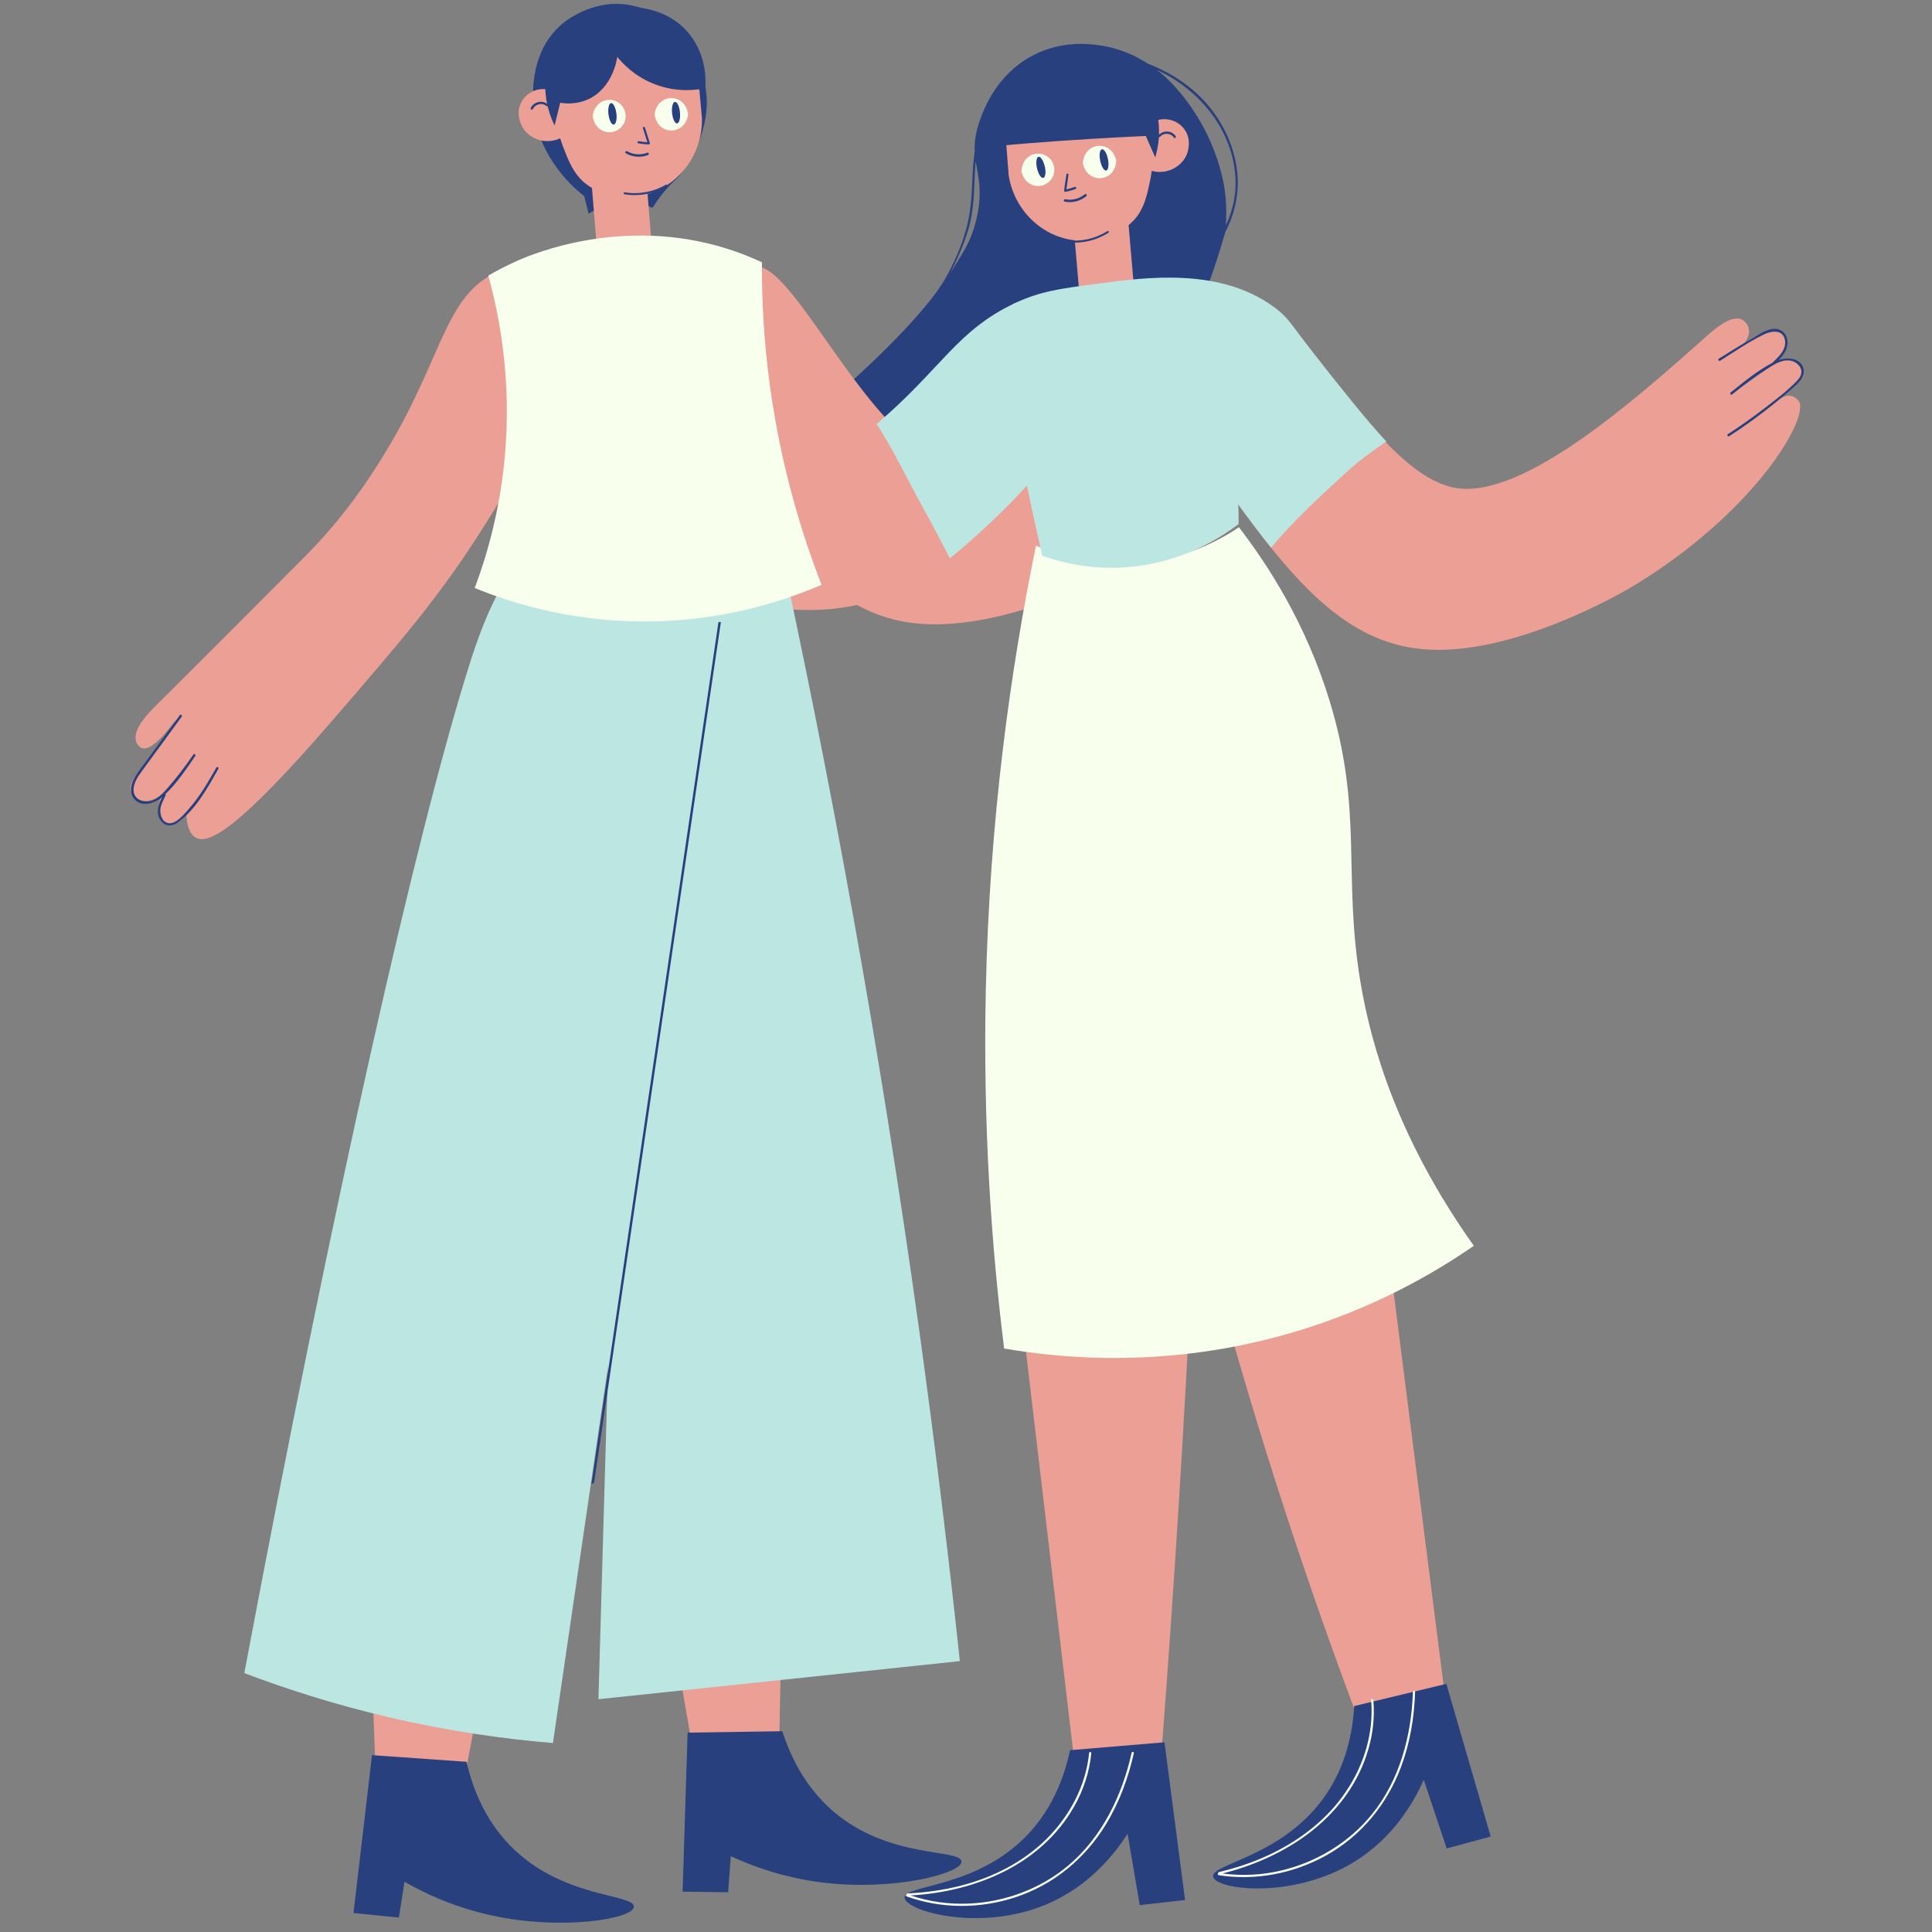 <?xml version="1.0" encoding="UTF-8"?>
<svg xmlns="http://www.w3.org/2000/svg" xmlns:xlink="http://www.w3.org/1999/xlink" width="375pt" height="375pt" viewBox="0 0 375 375" version="1.2">
<rect x="0" y="0" width="375" height="375" fill="#808080" stroke="none"/>
<defs>
<clipPath id="clip1">
  <path d="M 68.559 340 L 123.121 340 L 123.121 373.199 L 68.559 373.199 Z M 68.559 340 "/>
</clipPath>
<clipPath id="clip2">
  <path d="M 216 55.375 L 350.152 55.375 L 350.152 126.945 L 216 126.945 Z M 216 55.375 "/>
</clipPath>
<clipPath id="clip3">
  <path d="M 333 63 L 350.152 63 L 350.152 85 L 333 85 Z M 333 63 "/>
</clipPath>
</defs>
<g id="surface1">
<path style=" stroke:none;fill-rule:nonzero;fill:rgb(15.689%,25.099%,49.409%);fill-opacity:1;" d="M 137.137 18.555 C 137.719 26.094 133 33.164 131.199 34.82 C 130.984 35.016 129.891 35.984 128.656 37.508 C 127.738 38.641 127.09 39.656 126.68 40.336 C 125.543 39.883 123.691 39.312 121.367 39.348 C 117.914 39.398 115.383 40.758 114.246 41.469 C 113.965 40.336 113.684 39.203 113.398 38.074 C 112.012 37.004 104 30.621 103.512 20.098 C 103.395 17.711 103.039 10.043 108.879 4.836 C 109.305 4.453 114.418 0.039 121.367 0.852 C 130.148 1.883 136.52 10.633 137.137 18.555 "/>
<path style=" stroke:none;fill-rule:nonzero;fill:rgb(92.159%,62.349%,58.429%);fill-opacity:1;" d="M 214.512 59.359 C 207.969 58.016 202.555 58.055 200.77 58.148 C 189.199 58.801 184.805 70.836 167.16 84.742 C 165.27 86.23 162.438 88.441 158.699 90.895 C 155.086 93.344 151.273 96.16 147.375 99.367 C 141.789 103.953 137.008 108.551 132.969 112.852 C 140.004 116.008 155.742 121.781 171.789 115.828 C 177.523 113.707 181.539 110.738 185.457 107.484 C 194.316 100.117 208.703 86.25 223.57 61.938 C 221.422 61.141 218.332 60.141 214.512 59.359 "/>
<path style=" stroke:none;fill-rule:nonzero;fill:rgb(92.159%,62.349%,58.429%);fill-opacity:1;" d="M 139.578 249.594 C 144.16 251.156 148.586 252.77 152.852 254.41 C 152.316 282.32 151.789 310.262 151.254 338.176 C 145.535 337.875 139.805 337.594 134.086 337.305 C 131.387 322.016 128.766 306.512 126.215 290.824 C 123.605 274.762 121.145 258.871 118.836 243.168 C 125.5 245.008 132.434 247.148 139.578 249.594 "/>
<path style=" stroke:none;fill-rule:nonzero;fill:rgb(92.159%,62.349%,58.429%);fill-opacity:1;" d="M 81.934 247.574 C 90.18 251.223 97.742 252.949 103.598 253.793 C 102.027 269.82 99.969 286.57 97.32 303.957 C 95.109 318.535 92.625 332.543 89.965 345.98 C 84.297 345.582 78.609 345.145 72.949 344.723 C 71.57 309.906 70.207 275.125 68.848 240.328 C 72.395 242.727 76.75 245.289 81.934 247.574 "/>
<g clip-path="url(#clip1)" clip-rule="nonzero">
<path style=" stroke:none;fill-rule:nonzero;fill:rgb(15.689%,25.099%,49.409%);fill-opacity:1;" d="M 98.926 358.133 C 109.027 368.578 123.148 367.527 123.039 370.117 C 122.941 372.379 109.441 374.781 95.645 371.832 C 88.199 370.242 82.387 367.461 78.516 365.246 C 78.148 367.562 77.785 369.879 77.422 372.195 C 74.492 371.898 71.547 371.609 68.609 371.32 C 69.812 361.117 71.012 350.895 72.207 340.672 C 78.32 341.102 84.441 341.531 90.551 341.965 C 91.691 346.887 93.969 353.008 98.926 358.133 "/>
</g>
<path style=" stroke:none;fill-rule:nonzero;fill:rgb(73.729%,90.199%,88.629%);fill-opacity:1;" d="M 116.156 329.816 C 139.539 327.355 162.93 324.883 186.309 322.422 C 184.078 301.574 181.469 280.23 178.449 258.426 C 170.727 202.82 161.137 150.613 150.504 102.078 C 141.273 100.719 132.047 99.352 122.816 97.977 C 120.594 175.281 118.371 252.555 116.156 329.816 "/>
<path style=" stroke:none;fill-rule:nonzero;fill:rgb(73.729%,90.199%,88.629%);fill-opacity:1;" d="M 90.934 129.578 C 80.996 161.23 64.863 231.984 47.422 324.746 C 55.43 327.789 64.695 330.777 75.109 333.23 C 86.984 336.027 97.867 337.543 107.324 338.32 C 118.863 259.457 130.402 180.586 141.945 101.719 C 135.742 98.848 124.043 94.609 112.973 99.027 C 99.367 104.457 93.91 120.102 90.934 129.578 "/>
<path style=" stroke:none;fill-rule:nonzero;fill:rgb(15.689%,25.099%,49.409%);fill-opacity:1;" d="M 184.488 52.992 C 185.871 50.156 187.156 47.324 188.02 44.301 C 189.031 40.789 189.062 37.207 189.219 33.582 C 189.242 32.836 189.305 32.086 189.387 31.352 C 189.848 34.242 190.73 36.992 189.609 42.145 C 188.559 46.957 186.742 49.219 184.488 52.992 Z M 237.934 43.746 C 238.176 40.395 237.93 37.176 237.195 34.133 C 233.938 20.84 225.215 14.09 225.215 14.09 C 225.012 13.93 224.781 13.75 224.527 13.559 C 224.664 13.625 224.812 13.68 224.957 13.762 C 233.074 17.684 239.301 25.367 239.809 34.605 C 239.98 37.883 239.25 40.906 237.934 43.746 Z M 186.914 77.926 C 187.195 78.082 183.973 84.438 177.223 96.984 C 183.074 98.559 190.453 99.891 199 99.984 C 202.82 100.023 206.352 99.809 209.574 99.457 C 216.129 91.348 223.602 80.457 229.891 66.645 C 233.418 58.906 235.961 51.621 237.816 45.082 C 239.75 41.336 240.637 37.27 240.09 32.996 C 239.547 28.578 237.633 24.336 234.852 20.879 C 231.676 16.93 227.441 14.164 222.777 12.344 C 220.598 10.93 217.469 9.367 213.406 8.797 C 211.422 8.508 206.016 7.84 200.41 10.789 C 193.469 14.445 190.953 21.191 190.199 23.332 C 189.305 25.875 189.105 27.781 189.184 29.477 C 188.984 31.031 188.82 32.586 188.766 34.172 C 188.629 38.031 188.445 41.766 187.223 45.469 C 187.223 45.469 186.227 49.305 183.414 54.188 C 179.586 60.844 166.289 74.441 146.32 89.852 C 150.266 91.449 154.996 93.055 160.418 94.324 C 165.938 95.609 170.957 96.246 175.242 96.559 C 182.746 83.977 186.637 77.777 186.914 77.926 "/>
<path style=" stroke:none;fill-rule:nonzero;fill:rgb(92.159%,62.349%,58.429%);fill-opacity:1;" d="M 105.23 17.289 C 106.305 17.234 107.145 17.578 107.602 17.809 C 107.625 16.613 107.871 12.016 111.488 8.129 C 112.531 7 116.102 3.555 121.555 3.574 C 126.477 3.617 129.746 6.465 130.773 7.398 C 135.266 11.441 135.723 16.844 135.805 18.082 C 135.953 19.73 136.105 21.375 136.254 23.02 C 136.387 31.227 130.027 38.055 122.125 38.195 C 121.727 38.199 115.98 38.434 112.504 34.551 C 111.023 32.879 110.27 31.016 109.289 28.473 C 109.039 27.805 108.848 27.23 108.727 26.848 C 108.293 27.051 106.672 27.738 104.695 27.18 C 104.238 27.043 102.516 26.527 101.473 24.801 C 101.297 24.492 99.961 22.203 101.176 19.863 C 102 18.242 103.656 17.336 105.23 17.289 "/>
<path style=" stroke:none;fill-rule:nonzero;fill:rgb(92.159%,62.349%,58.429%);fill-opacity:1;" d="M 119.492 48.594 C 117.195 48.578 113.941 48.676 110.094 49.215 C 103.473 50.152 98.391 52.016 96.746 52.707 C 86.074 57.211 85.969 70.027 74.031 89.059 C 71.629 92.891 67.016 100.137 59.215 107.988 C 37.547 129.773 30.414 136.805 30.414 136.805 C 28.906 138.293 25.566 141.645 26.457 144.012 C 26.516 144.156 26.812 144.941 27.52 145.188 C 29.922 146.012 34.105 139.602 34.168 139.641 C 34.207 139.672 32.68 142.441 28.316 147.961 C 26.453 150.312 24.777 152.27 25.426 153.84 C 25.758 154.637 26.523 155.016 26.75 155.141 C 28.176 155.836 30.098 155.41 31.625 154.004 C 30.105 156.613 30.969 159.266 32.309 159.836 C 33.355 160.273 35 159.594 36.168 158.145 C 36.254 159.738 36.613 161.828 38.02 162.598 C 40.465 163.918 46.062 161.227 64.594 139.758 C 78.434 123.727 85.352 115.719 93.785 102.402 C 101.812 89.777 111.621 71.77 119.492 48.594 "/>
<path style=" stroke:none;fill-rule:nonzero;fill:rgb(92.159%,62.349%,58.429%);fill-opacity:1;" d="M 103.496 97.238 C 110.949 101.148 119.379 102.809 127.777 101.727 C 132.859 101.055 137.688 99.414 142.105 96.949 C 142.93 80.43 144.117 63.887 139.59 47.805 C 133.02 46.324 127.586 47.426 126.508 47.66 L 124.82 26.91 L 114.195 27.777 L 115.883 48.531 C 110.68 48.633 105.805 49.395 101.461 50.691 C 101.941 66.223 100.895 81.875 103.496 97.238 "/>
<path style=" stroke:none;fill-rule:nonzero;fill:rgb(92.159%,62.349%,58.429%);fill-opacity:1;" d="M 248.27 74.504 C 247.508 75.082 246.941 75.535 246.449 75.938 C 248.297 74.691 249.34 74.082 250.43 74.43 C 250.43 74.43 251.227 74.664 251.754 75.453 C 253.871 78.617 242.465 96.773 218.262 110.211 C 218.227 110.227 218.211 110.242 218.188 110.254 C 216.938 110.941 194.207 123.293 176.676 120.867 C 159.793 118.531 149.5 102.723 135.809 81.66 C 127.598 69.043 122.562 57.559 119.531 49.535 C 126.246 48.555 131.855 48.617 135.844 48.879 C 135.844 48.879 137.469 49.078 139.805 49.566 C 139.805 49.566 144.027 50.453 147.988 51.945 C 156.117 55.016 169.969 87.105 184.777 89.914 C 197.832 92.387 220.348 73.773 234.543 62.027 C 235.445 61.289 239.207 58.074 241.289 59.227 C 241.746 59.473 242.281 60 242.488 60.73 C 242.828 61.832 242.348 63.133 241.289 64.113 C 244.734 61.465 248.008 60.836 249.176 62.031 C 249.848 62.715 249.855 64.012 249.668 64.84 C 249.281 66.582 247.781 67.395 247.297 67.629 C 249.16 66.871 251.051 67.141 252.129 68.238 C 252.32 68.449 252.914 69.043 252.957 69.906 C 253.004 71.219 251.66 71.891 248.27 74.504 "/>
<path style=" stroke:none;fill-rule:nonzero;fill:rgb(15.689%,25.099%,49.409%);fill-opacity:1;" d="M 121.227 37.711 C 124.051 38.16 126.906 37.629 129.398 36.203 C 129.617 36.09 129.43 35.734 129.227 35.867 C 126.805 37.273 124.016 37.777 121.258 37.344 C 121 37.277 120.992 37.664 121.227 37.711 "/>
<path style=" stroke:none;fill-rule:nonzero;fill:rgb(15.689%,25.099%,49.409%);fill-opacity:1;" d="M 121.496 29.766 C 122.82 30.512 124.359 30.637 125.781 30.09 C 126.062 29.984 125.926 29.531 125.641 29.641 C 124.316 30.137 122.957 30.051 121.727 29.359 C 121.449 29.203 121.219 29.617 121.496 29.766 "/>
<path style=" stroke:none;fill-rule:nonzero;fill:rgb(15.689%,25.099%,49.409%);fill-opacity:1;" d="M 136.898 17.121 C 137.004 15.676 137.164 11.031 134.039 6.914 C 128.867 0.094 119.691 1.344 118.953 1.465 C 113.43 2.312 107.883 6.086 106.473 10.754 C 106.059 12.152 105.629 14.77 105.859 17.645 C 105.938 18.727 106.078 19.598 106.184 20.148 C 105.137 19.402 103.566 19.77 103.027 20.973 C 102.918 21.234 103.301 21.43 103.422 21.18 C 103.867 20.191 105.219 19.859 106.043 20.57 C 106.117 20.633 106.207 20.621 106.281 20.582 C 106.316 20.715 106.336 20.793 106.336 20.793 C 106.734 22.32 107.242 23.543 107.645 24.352 C 108.004 22.883 108.367 21.414 108.738 19.945 C 109.789 20.117 111.879 20.289 114.094 19.305 C 118.941 17.137 119.758 11.438 119.805 11.031 C 120.793 12.25 123.133 14.832 127.094 16.348 C 131.504 18.047 135.363 17.438 136.898 17.121 "/>
<path style=" stroke:none;fill-rule:nonzero;fill:rgb(15.689%,25.099%,49.409%);fill-opacity:1;" d="M 124.797 24.895 C 125.098 25.797 125.383 26.715 125.656 27.609 C 125.105 27.57 124.551 27.504 124.008 27.414 C 123.719 27.352 123.625 27.781 123.895 27.82 C 124.574 27.945 125.242 28.023 125.949 28.031 C 126.027 28.023 126.094 27.984 126.121 27.934 C 126.117 27.914 126.117 27.914 126.129 27.914 C 126.125 27.887 126.133 27.855 126.129 27.809 C 126.129 27.785 126.137 27.785 126.137 27.773 C 125.82 26.773 125.5 25.77 125.184 24.77 C 125.09 24.504 124.68 24.637 124.797 24.895 "/>
<path style=" stroke:none;fill-rule:nonzero;fill:rgb(15.689%,25.099%,49.409%);fill-opacity:1;" d="M 41.977 149.012 C 40.414 151.75 38.844 154.516 36.746 156.891 C 35.883 157.875 34.121 160.117 32.617 159.762 C 31.41 159.484 31.004 158.023 31.141 156.965 C 31.277 156.051 31.734 155.199 32.152 154.395 C 32.207 154.281 32.168 154.199 32.094 154.137 C 34.332 152.02 36.184 149.25 37.891 146.742 C 38.062 146.5 37.707 146.184 37.543 146.438 C 36.039 148.641 34.43 150.77 32.68 152.781 C 31.754 153.84 30.719 155.039 29.328 155.445 C 27.727 155.902 25.871 155.09 25.918 153.234 C 25.965 151.887 26.816 150.664 27.586 149.605 C 28.43 148.438 29.289 147.27 30.137 146.117 L 35.262 139.117 C 35.441 138.871 35.082 138.566 34.91 138.812 C 32.672 141.887 30.426 144.934 28.172 148.012 C 26.914 149.73 24.414 152.488 25.828 154.77 C 27.121 156.863 29.945 156.031 31.457 154.723 C 30.77 156.113 30.188 157.742 31.113 159.137 C 31.949 160.441 33.332 160.504 34.52 159.645 C 38.039 157.09 40.297 152.91 42.395 149.219 C 42.547 148.953 42.129 148.742 41.977 149.012 "/>
<path style=" stroke:none;fill-rule:nonzero;fill:rgb(97.649%,100%,92.94%);fill-opacity:1;" d="M 159.465 113.508 C 152.855 116.355 142.371 119.918 129.074 120.539 C 112.441 121.309 99.363 117.082 92.145 114.137 C 94.5 107.852 96.91 99.469 97.906 89.41 C 99.41 74.195 97.027 61.617 94.781 53.5 C 96.137 52.703 98.172 51.582 100.742 50.469 C 103.594 49.23 121.039 41.945 141.109 48.27 C 143.027 48.871 145.34 49.715 147.891 50.91 C 147.844 58.207 148.258 66.465 149.52 75.457 C 151.645 90.633 155.551 103.457 159.465 113.508 "/>
<g clip-path="url(#clip2)" clip-rule="nonzero">
<path style=" stroke:none;fill-rule:nonzero;fill:rgb(92.159%,62.349%,58.429%);fill-opacity:1;" d="M 345.609 77.023 C 344.875 77.633 344.32 78.098 343.852 78.52 C 345.648 77.211 346.676 76.559 347.773 76.867 C 347.773 76.867 348.578 77.082 349.133 77.844 C 351.367 80.926 340.629 99.48 316.926 113.801 C 316.895 113.816 316.871 113.828 316.859 113.844 C 315.641 114.582 293.379 127.754 275.77 125.973 C 258.801 124.262 247.957 108.836 233.496 88.285 C 224.836 75.977 219.387 64.684 216.066 56.777 C 222.746 55.547 228.348 55.406 232.355 55.531 C 232.355 55.531 233.984 55.672 236.332 56.07 C 236.332 56.07 240.59 56.805 244.602 58.16 C 252.836 60.934 267.848 92.48 282.75 94.742 C 295.891 96.746 317.699 77.316 331.457 65.07 C 332.336 64.297 335.969 60.949 338.102 62.023 C 338.566 62.266 339.117 62.766 339.359 63.477 C 339.734 64.566 339.301 65.883 338.281 66.91 C 341.625 64.145 344.879 63.395 346.094 64.543 C 346.785 65.199 346.84 66.492 346.684 67.324 C 346.367 69.086 344.898 69.953 344.414 70.207 C 346.246 69.383 348.145 69.574 349.273 70.645 C 349.473 70.84 350.09 71.422 350.156 72.281 C 350.219 73.582 348.91 74.285 345.609 77.023 "/>
</g>
<g clip-path="url(#clip3)" clip-rule="nonzero">
<path style=" stroke:none;fill-rule:nonzero;fill:rgb(15.689%,25.099%,49.409%);fill-opacity:1;" d="M 344.867 63.859 C 346.262 64.059 347.023 65.301 346.957 66.66 C 346.898 67.953 346.125 68.973 345.242 69.871 C 347.133 69.258 349.84 69.504 350.121 71.922 C 350.242 73.02 349.523 73.859 348.785 74.559 C 347.441 75.848 345.973 77.043 344.523 78.215 C 341.684 80.527 338.719 82.664 335.648 84.66 C 335.395 84.82 335.121 84.453 335.375 84.277 C 337.77 82.727 340.102 81.078 342.367 79.332 C 344.57 77.641 346.926 75.887 348.844 73.859 C 349.508 73.152 349.949 72.254 349.422 71.309 C 349.02 70.59 348.242 70.109 347.422 69.988 C 345.773 69.75 344.195 70.832 342.883 71.684 C 340.57 73.195 338.34 74.82 336.195 76.562 C 335.957 76.758 335.691 76.363 335.922 76.18 C 338.449 74.141 341.145 71.918 344.059 70.402 C 344.074 70.367 344.082 70.32 344.129 70.293 C 345.289 69.219 346.688 67.895 346.477 66.152 C 346.199 63.895 343.867 64.176 342.352 64.926 C 339.426 66.348 336.648 68.273 333.895 70.008 C 333.641 70.172 333.359 69.789 333.617 69.629 C 335.793 68.246 337.977 66.906 340.191 65.602 C 341.555 64.801 343.199 63.633 344.867 63.859 "/>
</g>
<path style=" stroke:none;fill-rule:nonzero;fill:rgb(92.159%,62.349%,58.429%);fill-opacity:1;" d="M 267.512 227.305 C 271.91 261.855 276.305 296.379 280.691 330.945 C 275.172 332.297 269.637 333.672 264.113 335 C 259.27 322.188 254.508 308.781 249.918 294.773 C 244.438 278.074 239.645 261.887 235.445 246.344 C 241.078 244.551 248.258 241.59 255.777 236.633 C 260.52 233.52 264.391 230.281 267.512 227.305 "/>
<path style=" stroke:none;fill-rule:nonzero;fill:rgb(92.159%,62.349%,58.429%);fill-opacity:1;" d="M 231.445 244.055 C 230.688 259.906 229.797 275.965 228.781 292.207 C 227.789 308.074 226.699 323.754 225.516 339.238 C 219.852 340.082 214.18 340.934 208.52 341.797 C 205.246 314.074 201.969 286.316 198.699 258.594 C 202.781 256.551 207.016 254.504 211.426 252.496 C 218.293 249.359 224.996 246.559 231.445 244.055 "/>
<path style=" stroke:none;fill-rule:nonzero;fill:rgb(92.159%,62.349%,58.429%);fill-opacity:1;" d="M 229.832 25.016 C 231.434 27.125 230.496 29.598 230.371 29.941 C 229.621 31.816 228.016 32.602 227.582 32.82 C 225.73 33.703 224.023 33.297 223.551 33.164 C 223.504 33.566 223.406 34.168 223.273 34.867 C 222.727 37.523 222.289 39.488 221.121 41.383 C 218.336 45.797 212.625 46.52 212.234 46.582 C 204.414 47.77 197.016 42.098 195.777 33.98 C 195.645 32.332 195.535 30.684 195.398 29.039 C 195.273 27.809 194.824 22.398 198.59 17.668 C 199.445 16.578 202.207 13.227 207.047 12.367 C 212.43 11.441 216.523 14.238 217.73 15.172 C 221.945 18.406 222.949 22.898 223.172 24.07 C 223.57 23.766 224.352 23.289 225.418 23.168 C 226.977 22.965 228.758 23.578 229.832 25.016 "/>
<path style=" stroke:none;fill-rule:nonzero;fill:rgb(92.159%,62.349%,58.429%);fill-opacity:1;" d="M 234.68 55.477 C 230.184 54.926 225.246 54.988 220.098 55.754 L 218.312 35.004 L 207.691 35.926 L 209.477 56.664 C 208.383 56.617 202.844 56.438 196.605 58.988 C 194.801 75.602 198.719 91.715 202.285 107.863 C 207.039 109.562 212.086 110.379 217.203 110.184 C 225.668 109.863 233.707 106.812 240.402 101.715 C 240.422 86.133 236.789 70.875 234.68 55.477 "/>
<path style=" stroke:none;fill-rule:nonzero;fill:rgb(15.689%,25.099%,49.409%);fill-opacity:1;" d="M 262.859 331.141 C 268.816 329.699 274.781 328.27 280.734 326.836 C 283.602 336.719 286.473 346.598 289.344 356.469 C 286.496 357.25 283.645 358.02 280.801 358.781 C 279.309 354.34 277.832 349.895 276.352 345.461 C 274.551 349.496 270.629 356.645 262.766 361.438 C 250.84 368.719 236.027 366.809 235.473 364.277 C 234.926 361.746 249.035 360.441 257.277 348.477 C 261.32 342.613 262.547 336.191 262.859 331.141 "/>
<path style=" stroke:none;fill-rule:nonzero;fill:rgb(15.689%,25.099%,49.409%);fill-opacity:1;" d="M 207.703 339.711 C 213.82 339.199 219.926 338.688 226.023 338.176 C 227.359 348.379 228.684 358.582 230.02 368.793 C 227.078 369.117 224.16 369.449 221.227 369.781 C 220.438 365.168 219.645 360.551 218.859 355.945 C 216.477 359.66 211.512 366.125 203.004 369.68 C 190.09 375.062 175.75 370.918 175.59 368.344 C 175.426 365.77 189.566 366.609 199.531 356.035 C 204.441 350.824 206.641 344.648 207.703 339.711 "/>
<path style=" stroke:none;fill-rule:nonzero;fill:rgb(15.689%,25.099%,49.409%);fill-opacity:1;" d="M 207.016 47 C 209.867 47.348 212.691 46.719 215.125 45.195 C 215.34 45.07 215.145 44.723 214.941 44.859 C 212.562 46.355 209.805 46.953 207.023 46.625 C 206.766 46.582 206.785 46.969 207.016 47 "/>
<path style=" stroke:none;fill-rule:nonzero;fill:rgb(15.689%,25.099%,49.409%);fill-opacity:1;" d="M 206.668 39.145 C 208.164 39.422 209.648 39.055 210.832 38.094 C 211.074 37.898 210.797 37.516 210.555 37.703 C 209.465 38.586 208.137 38.949 206.758 38.68 C 206.457 38.633 206.367 39.098 206.668 39.145 "/>
<path style=" stroke:none;fill-rule:nonzero;fill:rgb(15.689%,25.099%,49.409%);fill-opacity:1;" d="M 217.016 26.656 C 218.82 26.559 220.617 26.473 222.406 26.391 C 223.027 27.781 223.633 29.164 224.23 30.559 C 224.492 29.691 224.793 28.395 224.93 26.824 C 224.93 26.824 224.93 26.73 224.941 26.605 C 225.023 26.633 225.109 26.625 225.172 26.547 C 225.859 25.707 227.258 25.801 227.859 26.707 C 228.02 26.941 228.355 26.676 228.203 26.434 C 227.48 25.336 225.855 25.238 224.965 26.152 C 224.973 25.59 224.965 24.707 224.863 23.625 C 224.602 20.75 223.758 18.242 223.113 16.934 C 220.949 12.574 214.852 9.773 209.27 9.844 C 208.516 9.84 199.266 10.148 195.293 17.73 C 192.895 22.309 193.828 26.855 194.172 28.266 C 201.645 27.609 209.258 27.07 217.016 26.656 "/>
<path style=" stroke:none;fill-rule:nonzero;fill:rgb(15.689%,25.099%,49.409%);fill-opacity:1;" d="M 206.984 33.867 C 206.828 34.922 206.695 35.957 206.539 36.996 C 206.543 37.008 206.551 37.008 206.551 37.027 C 206.559 37.074 206.574 37.117 206.574 37.129 C 206.59 37.141 206.59 37.141 206.59 37.16 C 206.629 37.203 206.688 37.242 206.781 37.234 C 207.473 37.105 208.121 36.914 208.77 36.68 C 209.02 36.582 208.863 36.18 208.582 36.285 C 208.055 36.477 207.527 36.637 206.992 36.758 C 207.109 35.82 207.242 34.875 207.387 33.941 C 207.449 33.652 207.035 33.59 206.984 33.867 "/>
<path style=" stroke:none;fill-rule:nonzero;fill:rgb(97.649%,100%,92.94%);fill-opacity:1;" d="M 286.066 241.812 C 278.055 247.348 266.195 254.168 250.684 258.691 C 226.875 265.645 206.375 263.723 194.902 261.746 C 192.383 241.488 190.793 218.117 191.344 192.246 C 192.055 159.133 196.129 130.012 201.086 105.918 C 204.5 107.418 210.891 109.691 219.105 109.383 C 229.723 108.984 237.297 104.488 240.473 102.332 C 246.078 109.629 253.406 120.875 258.035 135.906 C 264.66 157.418 260.598 169.855 264.055 190.566 C 266.203 203.492 271.574 221.387 286.066 241.812 "/>
<path style=" stroke:none;fill-rule:nonzero;fill:rgb(97.649%,100%,92.94%);fill-opacity:1;" d="M 216.668 31.191 C 215.777 27.055 210.418 27.484 210.18 31.699 C 210.18 31.699 210.184 31.703 210.184 31.703 C 211.078 35.84 216.434 35.414 216.668 31.195 C 216.668 31.195 216.668 31.191 216.668 31.191 Z M 203.891 35 C 202.289 36.887 198.945 36.406 198.258 33.219 C 198.441 29.961 201.664 28.965 203.543 30.57 C 204.875 31.695 205.02 33.684 203.891 35 "/>
<path style=" stroke:none;fill-rule:nonzero;fill:rgb(15.689%,25.099%,49.409%);fill-opacity:1;" d="M 201.688 30.43 C 201.238 30.363 201.031 31.234 201.227 32.363 C 201.422 33.492 201.941 34.477 202.395 34.531 C 202.84 34.59 203.047 33.727 202.852 32.598 C 202.645 31.469 202.129 30.5 201.688 30.43 Z M 213.496 30.902 C 213.32 29.762 213.555 28.91 213.992 28.98 C 214.441 29.059 214.938 30.031 215.105 31.172 C 215.273 32.316 215.047 33.168 214.605 33.102 C 214.168 33.02 213.668 32.035 213.496 30.902 "/>
<path style=" stroke:none;fill-rule:nonzero;fill:rgb(97.649%,100%,92.94%);fill-opacity:1;" d="M 133.559 22.246 C 133.074 18.047 127.703 17.945 127.051 22.117 C 127.051 22.117 127.051 22.121 127.051 22.121 C 127.535 26.328 132.91 26.43 133.559 22.254 C 133.559 22.25 133.559 22.25 133.559 22.246 Z M 120.469 24.789 C 118.691 26.504 115.41 25.699 115.039 22.457 C 115.539 19.238 118.844 18.562 120.555 20.344 C 121.77 21.598 121.719 23.586 120.469 24.789 "/>
<path style=" stroke:none;fill-rule:nonzero;fill:rgb(15.689%,25.099%,49.409%);fill-opacity:1;" d="M 118.723 20.023 C 118.281 19.91 117.992 20.758 118.074 21.902 C 118.156 23.047 118.582 24.074 119.023 24.172 C 119.461 24.273 119.754 23.438 119.668 22.293 C 119.578 21.152 119.152 20.133 118.723 20.023 Z M 130.43 21.656 C 130.367 20.5 130.684 19.672 131.113 19.785 C 131.555 19.906 131.949 20.926 132 22.078 C 132.059 23.234 131.746 24.059 131.316 23.949 C 130.887 23.824 130.488 22.797 130.43 21.656 "/>
<path style=" stroke:none;fill-rule:nonzero;fill:rgb(97.649%,100%,92.94%);fill-opacity:1;" d="M 219.648 340.215 C 217.805 348.488 213.902 356.602 207.312 362.129 C 201.922 366.652 195 369.191 188 369.488 C 184.188 369.648 180.375 369.117 176.762 367.906 C 189.309 367.191 202.102 361.969 208.531 350.574 C 210.32 347.402 211.461 343.918 211.82 340.301 C 211.848 340.027 211.422 339.965 211.402 340.227 C 210.77 346.594 207.652 352.441 203.145 356.93 C 198.668 361.375 192.891 364.312 186.824 365.918 C 183.332 366.848 179.734 367.34 176.129 367.516 C 176.004 367.516 175.945 367.613 175.957 367.715 C 175.816 367.801 175.773 368.016 175.961 368.09 C 182.73 370.523 190.215 370.512 197.031 368.277 C 204.488 365.844 210.613 360.77 214.68 354.074 C 217.258 349.832 218.992 345.129 220.078 340.281 C 220.141 340.02 219.715 339.949 219.648 340.215 "/>
<path style=" stroke:none;fill-rule:nonzero;fill:rgb(97.649%,100%,92.94%);fill-opacity:1;" d="M 274.242 328.402 C 273.977 336.871 271.664 345.582 266.223 352.242 C 261.773 357.688 255.453 361.48 248.621 363.082 C 244.914 363.957 241.066 364.145 237.277 363.641 C 249.469 360.59 261.07 353.066 265.246 340.66 C 266.41 337.219 266.883 333.57 266.562 329.941 C 266.539 329.672 266.109 329.68 266.133 329.953 C 266.695 336.324 264.734 342.664 261.137 347.906 C 257.582 353.121 252.445 357.074 246.805 359.801 C 243.547 361.375 240.105 362.535 236.59 363.371 C 236.465 363.398 236.438 363.5 236.453 363.602 C 236.336 363.707 236.336 363.938 236.527 363.969 C 243.637 365.086 250.98 363.676 257.273 360.211 C 264.145 356.422 269.203 350.277 271.949 342.945 C 273.691 338.285 274.512 333.34 274.672 328.391 C 274.672 328.117 274.242 328.129 274.242 328.402 "/>
<path style=" stroke:none;fill-rule:nonzero;fill:rgb(15.689%,25.099%,49.409%);fill-opacity:1;" d="M 139.922 120.738 L 115.305 287.832 C 115.141 287.895 114.965 287.969 114.805 288.031 L 139.457 120.738 C 139.605 120.742 139.762 120.75 139.922 120.738 "/>
<path style=" stroke:none;fill-rule:nonzero;fill:rgb(15.689%,25.099%,49.409%);fill-opacity:1;" d="M 161.582 351.449 C 172.543 360.992 186.531 358.762 186.621 361.34 C 186.703 363.605 173.469 367.141 159.469 365.375 C 151.914 364.426 145.883 362.152 141.84 360.281 C 141.668 362.613 141.504 364.953 141.34 367.289 C 138.391 367.238 135.457 367.203 132.492 367.164 C 132.816 356.879 133.145 346.582 133.465 336.305 C 139.586 336.219 145.711 336.113 151.844 336.027 C 153.398 340.832 156.195 346.75 161.582 351.449 "/>
<path style=" stroke:none;fill-rule:nonzero;fill:rgb(73.729%,90.199%,88.629%);fill-opacity:1;" d="M 261.457 91.547 C 263.836 89.371 266.434 87.5 269.086 85.699 C 265.258 81.574 260.852 76.023 255.238 68.938 C 250.719 63.23 250.352 61.836 247.18 59.523 C 236.727 51.914 222.547 53.797 213.203 55.039 C 205.727 56.027 201.988 56.527 197.16 58.766 C 185.707 64.078 182.691 71.676 170.152 82.289 C 173.371 87.258 175.93 92.703 178.781 97.859 C 180.703 101.332 182.559 104.832 184.375 108.363 C 184.734 108.07 185.094 107.777 185.457 107.48 C 189.215 104.355 193.969 100.059 199.332 94.281 C 200.258 98.812 201.289 103.336 202.285 107.863 C 207.039 109.562 212.086 110.375 217.203 110.18 C 225.664 109.863 233.707 106.809 240.398 101.711 C 240.406 100.438 240.379 99.168 240.328 97.887 C 242.496 100.871 244.609 103.688 246.711 106.301 C 251.18 100.98 256.348 96.23 261.457 91.547 "/>
</g>
</svg>

